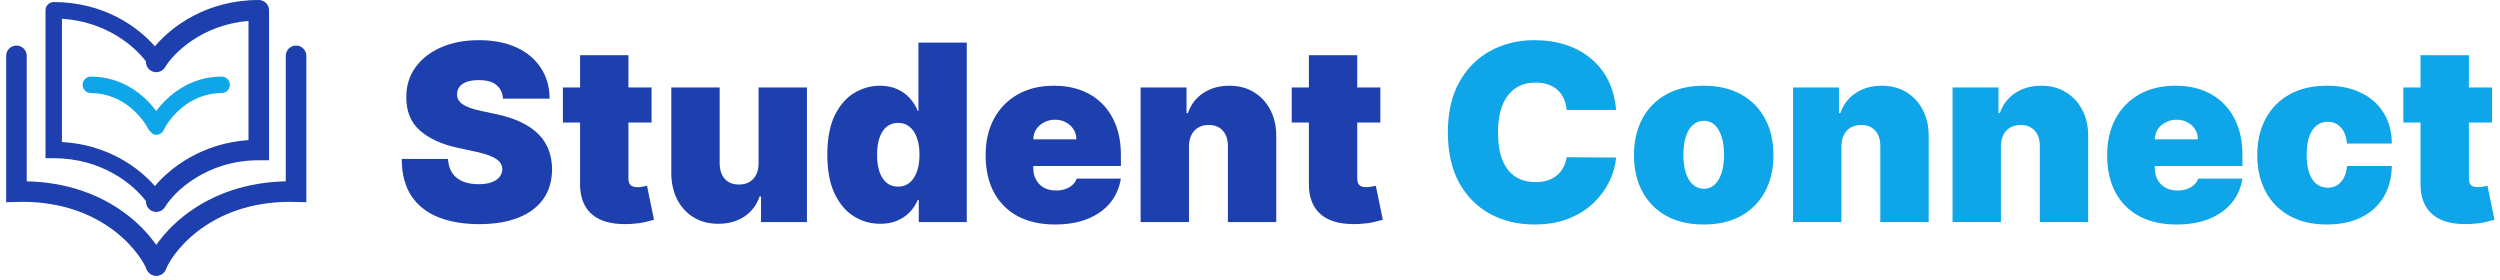 <svg width="304" height="34" viewBox="0 0 304 34" fill="none" xmlns="http://www.w3.org/2000/svg">
<g clip-path="url(#clip0_222_34)">
<path d="M61.168 12C61.111 11.29 60.844 10.736 60.369 10.338C59.9 9.94 59.186 9.742 58.227 9.742C57.617 9.742 57.116 9.816 56.725 9.965C56.342 10.107 56.057 10.303 55.873 10.551C55.688 10.8 55.592 11.084 55.585 11.403C55.571 11.666 55.617 11.904 55.724 12.117C55.837 12.323 56.015 12.511 56.256 12.682C56.498 12.845 56.807 12.994 57.183 13.129C57.56 13.264 58.007 13.385 58.526 13.492L60.315 13.875C61.523 14.131 62.556 14.468 63.416 14.887C64.275 15.306 64.978 15.8 65.525 16.368C66.072 16.929 66.473 17.561 66.729 18.264C66.992 18.967 67.126 19.734 67.133 20.565C67.126 22 66.768 23.215 66.058 24.209C65.347 25.203 64.332 25.959 63.011 26.478C61.697 26.996 60.117 27.256 58.27 27.256C56.374 27.256 54.719 26.975 53.305 26.414C51.899 25.853 50.805 24.99 50.024 23.825C49.25 22.653 48.859 21.155 48.852 19.329H54.477C54.513 19.997 54.68 20.558 54.978 21.013C55.276 21.467 55.695 21.812 56.235 22.046C56.782 22.28 57.432 22.398 58.185 22.398C58.817 22.398 59.346 22.32 59.772 22.163C60.198 22.007 60.521 21.791 60.742 21.514C60.962 21.236 61.075 20.921 61.082 20.565C61.075 20.232 60.965 19.94 60.752 19.692C60.546 19.436 60.205 19.209 59.729 19.01C59.254 18.804 58.611 18.612 57.801 18.435L55.628 17.966C53.696 17.547 52.173 16.847 51.057 15.867C49.95 14.88 49.399 13.534 49.406 11.829C49.399 10.445 49.769 9.234 50.514 8.197C51.267 7.153 52.307 6.34 53.636 5.757C54.971 5.175 56.501 4.884 58.227 4.884C59.989 4.884 61.512 5.178 62.798 5.768C64.083 6.357 65.074 7.188 65.77 8.261C66.473 9.326 66.828 10.572 66.835 12H61.168ZM79.231 10.636V14.898H68.449V10.636H79.231ZM70.537 6.716H76.418V21.737C76.418 21.965 76.457 22.156 76.535 22.312C76.613 22.462 76.734 22.575 76.897 22.653C77.061 22.724 77.27 22.76 77.526 22.76C77.704 22.76 77.909 22.739 78.144 22.696C78.385 22.653 78.563 22.618 78.677 22.59L79.529 26.723C79.266 26.801 78.89 26.897 78.4 27.011C77.916 27.124 77.341 27.199 76.674 27.234C75.324 27.305 74.191 27.167 73.275 26.819C72.359 26.464 71.67 25.906 71.209 25.146C70.747 24.386 70.523 23.435 70.537 22.291V6.716ZM92.241 19.841V10.636H98.122V27H92.539V23.889H92.369C92.014 24.933 91.392 25.75 90.504 26.34C89.617 26.922 88.562 27.213 87.34 27.213C86.197 27.213 85.195 26.95 84.336 26.425C83.484 25.899 82.82 25.175 82.344 24.251C81.875 23.328 81.637 22.27 81.63 21.077V10.636H87.511V19.841C87.518 20.651 87.724 21.286 88.129 21.748C88.541 22.209 89.116 22.44 89.855 22.44C90.345 22.44 90.767 22.337 91.122 22.131C91.485 21.918 91.761 21.62 91.953 21.236C92.152 20.846 92.248 20.381 92.241 19.841ZM107.036 27.213C105.871 27.213 104.799 26.908 103.819 26.297C102.846 25.686 102.064 24.759 101.475 23.516C100.892 22.273 100.601 20.707 100.601 18.818C100.601 16.844 100.907 15.239 101.517 14.003C102.135 12.767 102.931 11.861 103.904 11.286C104.884 10.711 105.914 10.423 106.993 10.423C107.803 10.423 108.513 10.565 109.124 10.849C109.735 11.126 110.246 11.499 110.658 11.968C111.07 12.43 111.382 12.938 111.596 13.492H111.681V5.182H117.561V27H111.723V24.315H111.596C111.368 24.869 111.042 25.366 110.615 25.807C110.196 26.24 109.685 26.584 109.081 26.84C108.485 27.089 107.803 27.213 107.036 27.213ZM109.209 22.696C109.749 22.696 110.211 22.54 110.594 22.227C110.985 21.908 111.283 21.46 111.489 20.885C111.702 20.303 111.809 19.614 111.809 18.818C111.809 18.009 111.702 17.316 111.489 16.741C111.283 16.158 110.985 15.714 110.594 15.409C110.211 15.097 109.749 14.94 109.209 14.94C108.669 14.94 108.208 15.097 107.824 15.409C107.448 15.714 107.157 16.158 106.951 16.741C106.752 17.316 106.652 18.009 106.652 18.818C106.652 19.628 106.752 20.324 106.951 20.906C107.157 21.482 107.448 21.925 107.824 22.238C108.208 22.543 108.669 22.696 109.209 22.696ZM128.289 27.298C126.542 27.298 125.037 26.965 123.772 26.297C122.515 25.622 121.546 24.656 120.864 23.399C120.189 22.135 119.852 20.622 119.852 18.861C119.852 17.171 120.193 15.693 120.875 14.429C121.556 13.165 122.519 12.181 123.762 11.478C125.005 10.775 126.471 10.423 128.162 10.423C129.397 10.423 130.516 10.615 131.517 10.999C132.519 11.382 133.375 11.94 134.085 12.671C134.795 13.396 135.342 14.276 135.725 15.313C136.109 16.35 136.301 17.518 136.301 18.818V20.182H121.684V16.943H130.889C130.882 16.474 130.761 16.062 130.527 15.707C130.299 15.345 129.99 15.065 129.6 14.866C129.216 14.66 128.779 14.557 128.289 14.557C127.814 14.557 127.377 14.66 126.979 14.866C126.581 15.065 126.262 15.342 126.02 15.697C125.786 16.052 125.662 16.467 125.647 16.943V20.438C125.647 20.963 125.757 21.432 125.978 21.844C126.198 22.256 126.514 22.579 126.926 22.813C127.338 23.048 127.835 23.165 128.417 23.165C128.822 23.165 129.191 23.108 129.525 22.994C129.866 22.881 130.157 22.717 130.399 22.504C130.64 22.284 130.818 22.021 130.931 21.716H136.301C136.116 22.852 135.679 23.84 134.99 24.678C134.301 25.509 133.389 26.155 132.252 26.616C131.123 27.071 129.802 27.298 128.289 27.298ZM144.581 17.796V27H138.7V10.636H144.283V13.747H144.453C144.808 12.71 145.433 11.897 146.328 11.307C147.23 10.718 148.281 10.423 149.482 10.423C150.639 10.423 151.644 10.69 152.497 11.222C153.356 11.748 154.02 12.472 154.489 13.396C154.965 14.319 155.199 15.374 155.192 16.56V27H149.311V17.796C149.318 16.986 149.112 16.35 148.693 15.889C148.281 15.427 147.706 15.196 146.968 15.196C146.485 15.196 146.062 15.303 145.7 15.516C145.345 15.722 145.071 16.02 144.879 16.41C144.688 16.794 144.588 17.256 144.581 17.796ZM167.854 10.636V14.898H157.072V10.636H167.854ZM159.16 6.716H165.041V21.737C165.041 21.965 165.08 22.156 165.158 22.312C165.236 22.462 165.357 22.575 165.52 22.653C165.684 22.724 165.893 22.76 166.149 22.76C166.327 22.76 166.532 22.739 166.767 22.696C167.008 22.653 167.186 22.618 167.3 22.59L168.152 26.723C167.889 26.801 167.513 26.897 167.023 27.011C166.54 27.124 165.964 27.199 165.297 27.234C163.947 27.305 162.814 27.167 161.898 26.819C160.982 26.464 160.293 25.906 159.831 25.146C159.37 24.386 159.146 23.435 159.16 22.291V6.716Z" fill="#1E40AF"/>
<path d="M196.514 13.364H190.505C190.463 12.867 190.349 12.415 190.164 12.011C189.987 11.606 189.738 11.258 189.419 10.967C189.106 10.668 188.726 10.441 188.279 10.285C187.831 10.121 187.324 10.04 186.755 10.04C185.761 10.04 184.919 10.281 184.23 10.764C183.549 11.247 183.03 11.94 182.675 12.842C182.327 13.744 182.153 14.827 182.153 16.091C182.153 17.426 182.331 18.545 182.686 19.447C183.048 20.342 183.57 21.016 184.252 21.471C184.934 21.918 185.754 22.142 186.713 22.142C187.26 22.142 187.75 22.075 188.183 21.94C188.616 21.798 188.993 21.595 189.312 21.332C189.632 21.07 189.891 20.754 190.09 20.384C190.296 20.008 190.434 19.585 190.505 19.116L196.514 19.159C196.443 20.082 196.184 21.023 195.736 21.982C195.289 22.934 194.653 23.815 193.829 24.624C193.012 25.427 192 26.073 190.793 26.563C189.586 27.053 188.183 27.298 186.585 27.298C184.582 27.298 182.785 26.869 181.194 26.009C179.61 25.15 178.357 23.886 177.434 22.217C176.517 20.548 176.059 18.506 176.059 16.091C176.059 13.662 176.528 11.617 177.466 9.955C178.403 8.286 179.667 7.025 181.258 6.173C182.849 5.313 184.625 4.884 186.585 4.884C187.963 4.884 189.23 5.072 190.388 5.448C191.546 5.825 192.561 6.375 193.435 7.099C194.309 7.817 195.012 8.701 195.544 9.752C196.077 10.803 196.4 12.007 196.514 13.364ZM207.17 27.298C205.394 27.298 203.874 26.947 202.61 26.244C201.346 25.533 200.377 24.546 199.702 23.282C199.027 22.011 198.69 20.537 198.69 18.861C198.69 17.185 199.027 15.714 199.702 14.45C200.377 13.179 201.346 12.192 202.61 11.489C203.874 10.778 205.394 10.423 207.17 10.423C208.945 10.423 210.465 10.778 211.73 11.489C212.994 12.192 213.963 13.179 214.638 14.45C215.313 15.714 215.65 17.185 215.65 18.861C215.65 20.537 215.313 22.011 214.638 23.282C213.963 24.546 212.994 25.533 211.73 26.244C210.465 26.947 208.945 27.298 207.17 27.298ZM207.213 22.952C207.71 22.952 208.139 22.785 208.502 22.451C208.864 22.117 209.144 21.641 209.343 21.023C209.542 20.405 209.642 19.671 209.642 18.818C209.642 17.959 209.542 17.224 209.343 16.613C209.144 15.995 208.864 15.519 208.502 15.185C208.139 14.852 207.71 14.685 207.213 14.685C206.687 14.685 206.236 14.852 205.86 15.185C205.483 15.519 205.195 15.995 204.997 16.613C204.798 17.224 204.698 17.959 204.698 18.818C204.698 19.671 204.798 20.405 204.997 21.023C205.195 21.641 205.483 22.117 205.86 22.451C206.236 22.785 206.687 22.952 207.213 22.952ZM223.917 17.796V27H218.036V10.636H223.619V13.747H223.789C224.144 12.71 224.769 11.897 225.664 11.307C226.566 10.718 227.617 10.423 228.818 10.423C229.975 10.423 230.98 10.69 231.833 11.222C232.692 11.748 233.356 12.472 233.825 13.396C234.301 14.319 234.535 15.374 234.528 16.56V27H228.647V17.796C228.654 16.986 228.448 16.35 228.029 15.889C227.617 15.427 227.042 15.196 226.303 15.196C225.82 15.196 225.398 15.303 225.036 15.516C224.681 15.722 224.407 16.02 224.215 16.41C224.024 16.794 223.924 17.256 223.917 17.796ZM243.312 17.796V27H237.431V10.636H243.013V13.747H243.184C243.539 12.71 244.164 11.897 245.059 11.307C245.961 10.718 247.012 10.423 248.212 10.423C249.37 10.423 250.375 10.69 251.227 11.222C252.086 11.748 252.751 12.472 253.219 13.396C253.695 14.319 253.93 15.374 253.922 16.56V27H248.042V17.796C248.049 16.986 247.843 16.35 247.424 15.889C247.012 15.427 246.437 15.196 245.698 15.196C245.215 15.196 244.792 15.303 244.43 15.516C244.075 15.722 243.802 16.02 243.61 16.41C243.418 16.794 243.319 17.256 243.312 17.796ZM264.666 27.298C262.919 27.298 261.414 26.965 260.149 26.297C258.892 25.622 257.923 24.656 257.241 23.399C256.566 22.135 256.229 20.622 256.229 18.861C256.229 17.171 256.57 15.693 257.252 14.429C257.933 13.165 258.896 12.181 260.139 11.478C261.382 10.775 262.848 10.423 264.539 10.423C265.774 10.423 266.893 10.615 267.894 10.999C268.896 11.382 269.752 11.94 270.462 12.671C271.172 13.396 271.719 14.276 272.102 15.313C272.486 16.35 272.678 17.518 272.678 18.818V20.182H258.061V16.943H267.266C267.259 16.474 267.138 16.062 266.904 15.707C266.676 15.345 266.367 15.065 265.977 14.866C265.593 14.66 265.156 14.557 264.666 14.557C264.191 14.557 263.754 14.66 263.356 14.866C262.958 15.065 262.639 15.342 262.397 15.697C262.163 16.052 262.039 16.467 262.024 16.943V20.438C262.024 20.963 262.134 21.432 262.355 21.844C262.575 22.256 262.891 22.579 263.303 22.813C263.715 23.048 264.212 23.165 264.794 23.165C265.199 23.165 265.568 23.108 265.902 22.994C266.243 22.881 266.534 22.717 266.776 22.504C267.017 22.284 267.195 22.021 267.308 21.716H272.678C272.493 22.852 272.056 23.84 271.367 24.678C270.678 25.509 269.766 26.155 268.629 26.616C267.5 27.071 266.179 27.298 264.666 27.298ZM282.961 27.298C281.185 27.298 279.665 26.947 278.401 26.244C277.137 25.533 276.168 24.546 275.493 23.282C274.818 22.011 274.481 20.537 274.481 18.861C274.481 17.185 274.818 15.714 275.493 14.45C276.168 13.179 277.137 12.192 278.401 11.489C279.665 10.778 281.185 10.423 282.961 10.423C284.566 10.423 285.955 10.714 287.126 11.297C288.305 11.872 289.218 12.689 289.864 13.747C290.511 14.798 290.837 16.034 290.844 17.454H285.39C285.312 16.595 285.063 15.942 284.644 15.494C284.232 15.04 283.7 14.812 283.046 14.812C282.535 14.812 282.087 14.962 281.704 15.26C281.32 15.551 281.022 15.995 280.809 16.592C280.596 17.181 280.489 17.923 280.489 18.818C280.489 19.713 280.596 20.459 280.809 21.055C281.022 21.645 281.32 22.089 281.704 22.387C282.087 22.678 282.535 22.824 283.046 22.824C283.479 22.824 283.863 22.724 284.197 22.526C284.531 22.32 284.8 22.021 285.006 21.631C285.219 21.233 285.347 20.75 285.39 20.182H290.844C290.823 21.624 290.493 22.881 289.854 23.953C289.214 25.018 288.309 25.842 287.137 26.425C285.972 27.007 284.58 27.298 282.961 27.298ZM303.029 10.636V14.898H292.248V10.636H303.029ZM294.336 6.716H300.217V21.737C300.217 21.965 300.256 22.156 300.334 22.312C300.412 22.462 300.533 22.575 300.696 22.653C300.86 22.724 301.069 22.76 301.325 22.76C301.502 22.76 301.708 22.739 301.943 22.696C302.184 22.653 302.362 22.618 302.475 22.59L303.328 26.723C303.065 26.801 302.688 26.897 302.198 27.011C301.715 27.124 301.14 27.199 300.472 27.234C299.123 27.305 297.99 27.167 297.074 26.819C296.158 26.464 295.469 25.906 295.007 25.146C294.546 24.386 294.322 23.435 294.336 22.291V6.716Z" fill="#0EA5E9"/>
<path fill-rule="evenodd" clip-rule="evenodd" d="M31.466 0C32.157 0 32.717 0.56 32.717 1.25V18.241V19.491H31.466C25.036 19.491 21.15 23.371 20.071 25.164C19.715 25.756 18.947 25.947 18.355 25.591C17.947 25.345 17.73 24.904 17.751 24.459C16.257 22.473 12.451 19.241 6.533 19.241H5.533V18.241V1.25C5.533 0.698 5.981 0.25 6.533 0.25C12.614 0.25 16.778 3.269 18.835 5.635C20.883 3.198 25.162 0 31.466 0ZM17.751 7.469C16.343 5.596 12.881 2.618 7.533 2.281V17.268C13.072 17.575 16.893 20.391 18.835 22.625C20.745 20.353 24.594 17.419 30.216 17.033V2.55C24.531 3.007 21.078 6.5 20.071 8.174C19.715 8.765 18.947 8.956 18.355 8.6C17.947 8.355 17.73 7.913 17.751 7.469Z" fill="#1E40AF"/>
<path fill-rule="evenodd" clip-rule="evenodd" d="M18.094 15.815C17.374 14.304 14.936 11.314 11.048 11.314C10.496 11.314 10.048 10.866 10.048 10.314C10.048 9.761 10.496 9.314 11.048 9.314C14.917 9.314 17.586 11.596 19 13.494C20.414 11.596 23.083 9.314 26.952 9.314C27.504 9.314 27.952 9.761 27.952 10.314C27.952 10.866 27.504 11.314 26.952 11.314C23.064 11.314 20.626 14.304 19.906 15.815C19.866 15.903 19.812 15.985 19.747 16.058C19.703 16.108 19.653 16.153 19.598 16.194C19.535 16.241 19.467 16.28 19.395 16.311C19.151 16.416 18.866 16.424 18.605 16.311C18.594 16.306 18.582 16.301 18.571 16.296C18.483 16.254 18.404 16.201 18.334 16.139C18.415 16.211 18.507 16.269 18.605 16.311" fill="#0EA5E9"/>
<path d="M19 32.276C20.355 29.165 25.652 23.015 36 23.302V6.79" stroke="#1E40AF" stroke-width="2.5" stroke-linecap="round"/>
<path d="M19 32.276C17.645 29.165 12.348 23.015 2 23.302V6.79" stroke="#1E40AF" stroke-width="2.5" stroke-linecap="round"/>
</g>
<defs>
<clipPath id="clip0_222_34">
<rect width="304" height="34" fill="white"/>
</clipPath>
</defs>
</svg>
